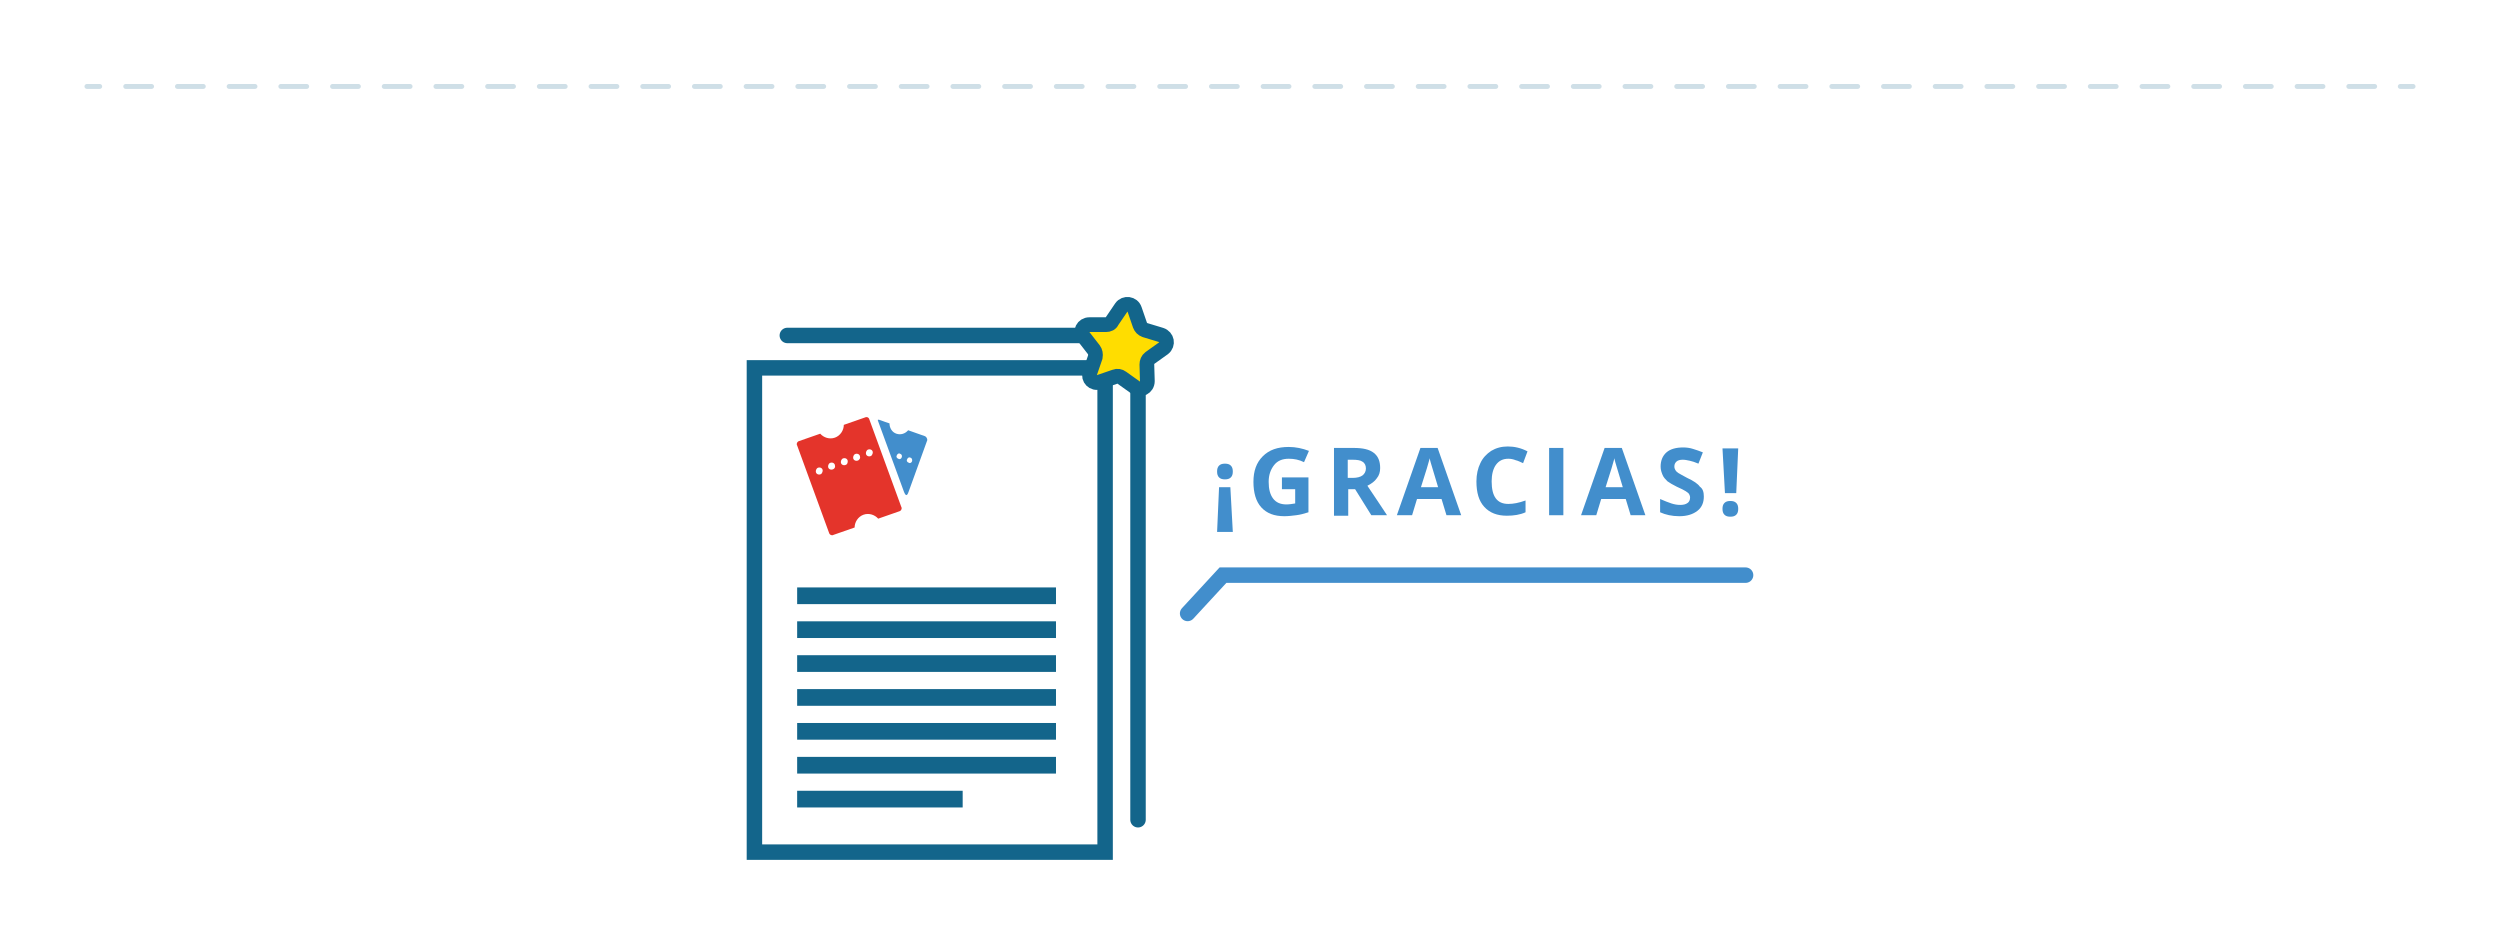 <?xml version="1.0" encoding="utf-8"?>
<!-- Generator: Adobe Illustrator 18.0.0, SVG Export Plug-In . SVG Version: 6.00 Build 0)  -->
<!DOCTYPE svg PUBLIC "-//W3C//DTD SVG 1.1//EN" "http://www.w3.org/Graphics/SVG/1.1/DTD/svg11.dtd">
<svg version="1.1" id="Layer_1" xmlns="http://www.w3.org/2000/svg" xmlns:xlink="http://www.w3.org/1999/xlink" x="0px" y="0px"
	 viewBox="0 0 509 191" enable-background="new 0 0 509 191" xml:space="preserve">
<g>
	<g>
		<g>
			
				<rect x="153.6" y="74.9" fill="none" stroke="#13658B" stroke-width="3.148" stroke-linecap="round" stroke-miterlimit="10" width="71.4" height="98.6"/>
			<polyline fill="none" stroke="#13658B" stroke-width="3.148" stroke-linecap="round" stroke-miterlimit="10" points="
				160.3,68.3 231.7,68.3 231.7,166.9 			"/>
			<g>
				<path fill="#428ECC" d="M188.3,88.8l-3.4-1.2c-0.6,0.7-1.5,1-2.4,0.7c-0.9-0.3-1.4-1.2-1.4-2.1c0,0-1.8-0.6-2-0.7
					c-0.3-0.1-0.5-0.1-0.3,0.3c0.1,0.3,5.2,14.2,5.2,14.2c0.4,1.1,0.7,1,1,0.1l3.8-10.5C188.8,89.3,188.6,88.9,188.3,88.8z
					 M183.6,93.1c-0.1,0.3-0.4,0.5-0.7,0.3c-0.3-0.1-0.5-0.4-0.3-0.7c0.1-0.3,0.4-0.5,0.7-0.3C183.6,92.5,183.7,92.8,183.6,93.1z
					 M185.7,93.9c-0.1,0.3-0.4,0.5-0.7,0.3c-0.3-0.1-0.5-0.4-0.3-0.7c0.1-0.3,0.4-0.5,0.7-0.3C185.6,93.2,185.8,93.6,185.7,93.9z"/>
				<path fill="#E4342B" d="M176.1,85l-4.3,1.5c0,1.1-0.7,2.2-1.8,2.6c-1.1,0.4-2.3,0-3-0.8l-4.3,1.5c-0.4,0.1-0.6,0.6-0.4,0.9
					l6.5,17.8c0.1,0.4,0.6,0.6,0.9,0.4l4.3-1.5c0-1.1,0.7-2.2,1.8-2.6c1.1-0.4,2.3,0,3,0.8l4.3-1.5c0.4-0.1,0.6-0.6,0.4-0.9
					l-6.5-17.8C176.9,85,176.5,84.8,176.1,85z M167.2,96.5c-0.5,0.3-1.1,0-1.1-0.5c0-0.3,0.1-0.5,0.3-0.7c0.5-0.3,1.1,0,1.1,0.5
					C167.5,96,167.4,96.3,167.2,96.5z M169.7,95.5c-0.5,0.3-1.1,0-1.1-0.5c0-0.3,0.1-0.5,0.3-0.7c0.5-0.3,1.1,0,1.1,0.5
					C170.1,95.1,169.9,95.4,169.7,95.5z M172.3,94.6c-0.5,0.3-1.1,0-1.1-0.5c0-0.3,0.1-0.5,0.3-0.7c0.5-0.3,1.1,0,1.1,0.5
					C172.6,94.2,172.5,94.5,172.3,94.6z M174.8,93.7c-0.5,0.3-1.1,0-1.1-0.5c0-0.3,0.1-0.5,0.3-0.7c0.5-0.3,1.1,0,1.1,0.5
					C175.2,93.3,175,93.5,174.8,93.7z M177.4,92.8c-0.5,0.3-1.1,0-1.1-0.5c0-0.3,0.1-0.5,0.3-0.7c0.5-0.3,1.1,0,1.1,0.5
					C177.7,92.3,177.6,92.6,177.4,92.8z"/>
			</g>
			<rect x="162.3" y="119.6" fill="#13658B" width="52.7" height="3.4"/>
			<rect x="162.3" y="126.5" fill="#13658B" width="52.7" height="3.4"/>
			<rect x="162.3" y="133.4" fill="#13658B" width="52.7" height="3.4"/>
			<rect x="162.3" y="140.3" fill="#13658B" width="52.7" height="3.4"/>
			<rect x="162.3" y="147.2" fill="#13658B" width="52.7" height="3.4"/>
			<rect x="162.3" y="154.1" fill="#13658B" width="52.7" height="3.4"/>
			<rect x="162.3" y="161" fill="#13658B" width="33.7" height="3.4"/>
		</g>
		<g>
			<g>
				<path fill="#428ECC" d="M251,96c0,0.5-0.1,0.9-0.4,1.2c-0.3,0.3-0.7,0.4-1.2,0.4c-0.5,0-0.9-0.1-1.2-0.4
					c-0.3-0.3-0.4-0.7-0.4-1.2c0-0.5,0.1-0.9,0.4-1.2c0.3-0.3,0.7-0.4,1.2-0.4c0.5,0,0.9,0.1,1.2,0.4C250.9,95.1,251,95.5,251,96z
					 M248.2,99.2h2.3l0.5,9.1h-3.2L248.2,99.2z"/>
				<path fill="#428ECC" d="M261,97.2h5.4v7.1c-0.9,0.3-1.7,0.5-2.5,0.6c-0.8,0.1-1.6,0.2-2.4,0.2c-2.1,0-3.6-0.6-4.7-1.8
					c-1.1-1.2-1.6-3-1.6-5.2c0-2.2,0.6-3.9,1.9-5.2s3-1.9,5.3-1.9c1.4,0,2.8,0.3,4.1,0.8l-1,2.3c-1-0.5-2-0.7-3.1-0.7
					c-1.3,0-2.3,0.4-3,1.3s-1.1,2-1.1,3.4c0,1.5,0.3,2.6,0.9,3.4s1.5,1.2,2.7,1.2c0.6,0,1.2-0.1,1.8-0.2v-2.9H261V97.2z"/>
				<path fill="#428ECC" d="M274.5,99.7v5.3h-2.9V91.2h4c1.9,0,3.2,0.3,4.1,1c0.9,0.7,1.3,1.7,1.3,3.1c0,0.8-0.2,1.5-0.7,2.1
					c-0.4,0.6-1.1,1.1-1.9,1.5c2.1,3.1,3.4,5.1,4,6h-3.2l-3.3-5.3H274.5z M274.5,97.3h0.9c0.9,0,1.6-0.2,2-0.5
					c0.4-0.3,0.7-0.8,0.7-1.4c0-0.6-0.2-1.1-0.7-1.4c-0.4-0.3-1.1-0.4-2.1-0.4h-0.9V97.3z"/>
				<path fill="#428ECC" d="M294.5,104.9l-1-3.3h-5l-1,3.3h-3.1l4.8-13.7h3.5l4.8,13.7H294.5z M292.8,99.2c-0.9-3-1.4-4.6-1.5-5
					s-0.2-0.7-0.2-0.9c-0.2,0.8-0.8,2.8-1.8,5.9H292.8z"/>
				<path fill="#428ECC" d="M307.1,93.4c-1.1,0-1.9,0.4-2.5,1.2c-0.6,0.8-0.9,2-0.9,3.4c0,3.1,1.1,4.6,3.4,4.6c1,0,2.1-0.2,3.5-0.7
					v2.4c-1.1,0.5-2.4,0.7-3.8,0.7c-2,0-3.5-0.6-4.6-1.8c-1.1-1.2-1.6-2.9-1.6-5.2c0-1.4,0.3-2.7,0.8-3.7c0.5-1.1,1.3-1.9,2.2-2.5
					c1-0.6,2.1-0.9,3.4-0.9c1.3,0,2.7,0.3,4,1l-0.9,2.4c-0.5-0.2-1-0.5-1.5-0.6C308.1,93.5,307.6,93.4,307.1,93.4z"/>
				<path fill="#428ECC" d="M315.4,104.9V91.2h2.9v13.7H315.4z"/>
				<path fill="#428ECC" d="M332,104.9l-1-3.3h-5l-1,3.3h-3.1l4.8-13.7h3.5l4.8,13.7H332z M330.4,99.2c-0.9-3-1.4-4.6-1.5-5
					s-0.2-0.7-0.2-0.9c-0.2,0.8-0.8,2.8-1.8,5.9H330.4z"/>
				<path fill="#428ECC" d="M346.9,101.1c0,1.2-0.4,2.2-1.3,2.9c-0.9,0.7-2.1,1.1-3.7,1.1c-1.5,0-2.8-0.3-3.9-0.8v-2.7
					c0.9,0.4,1.7,0.7,2.3,0.9c0.6,0.2,1.2,0.3,1.8,0.3c0.6,0,1.1-0.1,1.5-0.4c0.3-0.2,0.5-0.6,0.5-1.1c0-0.3-0.1-0.5-0.2-0.7
					s-0.4-0.4-0.7-0.6s-0.9-0.5-1.8-0.9c-0.8-0.4-1.5-0.8-1.9-1.1c-0.4-0.4-0.8-0.8-1-1.3c-0.2-0.5-0.4-1-0.4-1.7
					c0-1.2,0.4-2.2,1.2-2.9c0.8-0.7,2-1,3.4-1c0.7,0,1.4,0.1,2,0.3c0.6,0.2,1.3,0.4,2,0.7l-0.9,2.3c-0.7-0.3-1.3-0.5-1.8-0.6
					c-0.5-0.1-0.9-0.2-1.4-0.2c-0.5,0-1,0.1-1.3,0.4c-0.3,0.3-0.4,0.6-0.4,1c0,0.3,0.1,0.5,0.2,0.7c0.1,0.2,0.3,0.4,0.6,0.6
					c0.3,0.2,0.9,0.5,1.8,1c1.3,0.6,2.2,1.2,2.6,1.8C346.7,99.5,346.9,100.2,346.9,101.1z"/>
				<path fill="#428ECC" d="M350.7,103.6c0-0.5,0.1-0.9,0.4-1.2c0.3-0.3,0.7-0.4,1.2-0.4c0.5,0,0.9,0.1,1.2,0.4
					c0.3,0.3,0.4,0.7,0.4,1.2c0,0.5-0.1,0.9-0.4,1.2c-0.3,0.3-0.7,0.4-1.2,0.4c-0.5,0-0.9-0.1-1.2-0.4
					C350.8,104.5,350.7,104.1,350.7,103.6z M353.5,100.4h-2.3l-0.5-9.1h3.2L353.5,100.4z"/>
			</g>
		</g>
		<polyline fill="none" stroke="#428ECC" stroke-width="3.148" stroke-linecap="round" stroke-miterlimit="10" points="
			355.4,117.1 249,117.1 241.8,124.9 		"/>
		<path fill="#FFDD00" stroke="#13658B" stroke-width="3" stroke-miterlimit="10" d="M222.7,71.2l-2.1-2.7c-0.8-1-0.1-2.4,1.2-2.4
			l3.4,0c0.5,0,1-0.2,1.2-0.7l1.9-2.8c0.7-1,2.3-0.8,2.7,0.4l1.1,3.2c0.2,0.5,0.5,0.8,1,1l3.3,1c1.2,0.4,1.5,1.9,0.5,2.7l-2.8,2
			c-0.4,0.3-0.6,0.8-0.6,1.3l0.1,3.4c0,1.3-1.4,2-2.4,1.3l-2.8-2c-0.4-0.3-0.9-0.4-1.4-0.2l-3.2,1.1c-1.2,0.4-2.3-0.7-1.9-1.9
			l1.1-3.2C223.1,72.1,223,71.6,222.7,71.2z"/>
	</g>
	<g>
		<g>
			<line fill="none" stroke="#CFDFE7" stroke-linecap="round" stroke-linejoin="round" x1="17.7" y1="17.6" x2="20.3" y2="17.6"/>
			
				<line fill="none" stroke="#CFDFE7" stroke-linecap="round" stroke-linejoin="round" stroke-dasharray="5.263,5.263" x1="25.6" y1="17.6" x2="486.1" y2="17.6"/>
			<line fill="none" stroke="#CFDFE7" stroke-linecap="round" stroke-linejoin="round" x1="488.7" y1="17.6" x2="491.3" y2="17.6"/>
		</g>
	</g>
</g>
</svg>
